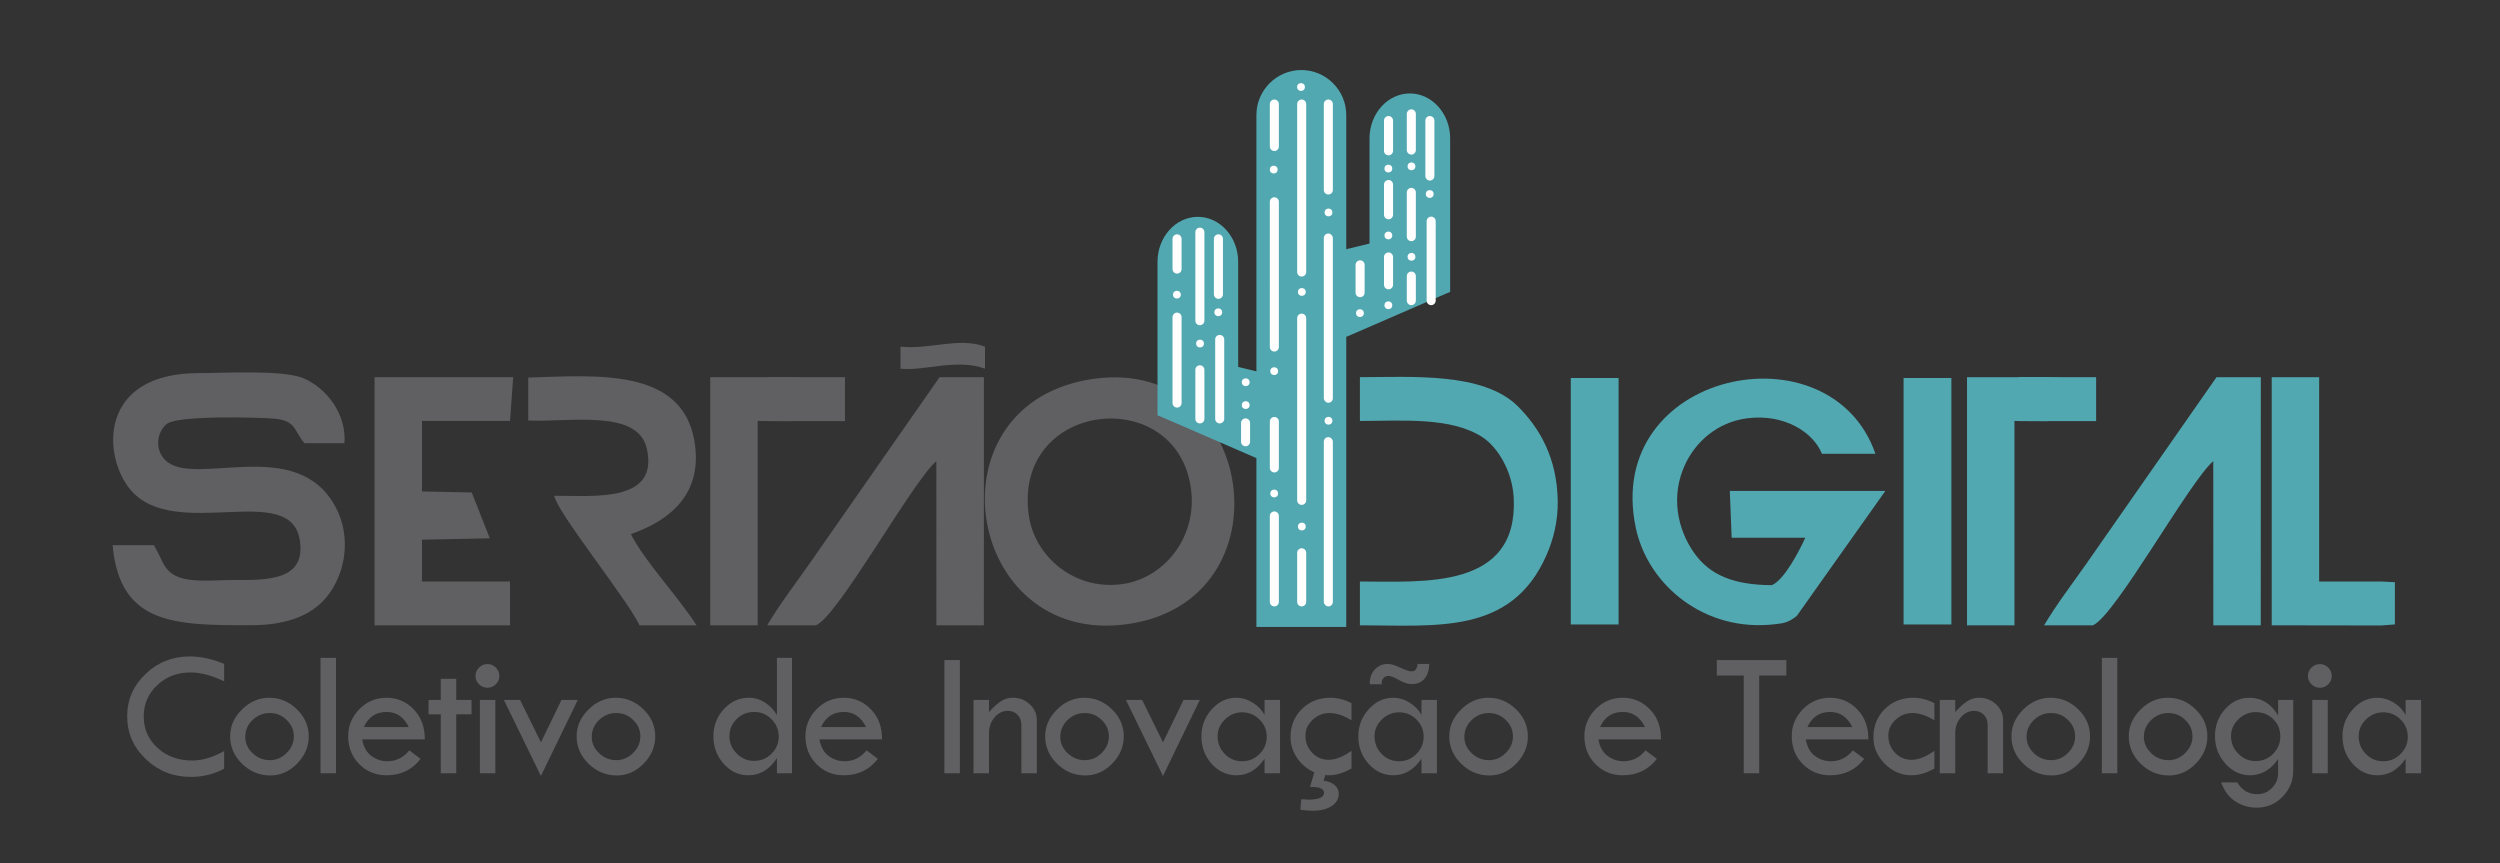 <?xml version="1.0" encoding="UTF-8"?>
<!DOCTYPE svg PUBLIC "-//W3C//DTD SVG 1.1//EN" "http://www.w3.org/Graphics/SVG/1.1/DTD/svg11.dtd">
<!-- Creator: CorelDRAW 2020 (64 Bit) -->
<svg xmlns="http://www.w3.org/2000/svg" xml:space="preserve" width="176.213mm" height="60.855mm" version="1.1" style="shape-rendering:geometricPrecision; text-rendering:geometricPrecision; image-rendering:optimizeQuality; fill-rule:evenodd; clip-rule:evenodd"
viewBox="0 0 17567.01 6066.69"
 xmlns:xlink="http://www.w3.org/1999/xlink"
 xmlns:xodm="http://www.corel.com/coreldraw/odm/2003">
 <rect x="0" y="0" width="17567.01" height="6066.69" fill="#333333" stroke="none"/>
 <defs>
  <style type="text/css">
   <![CDATA[
    .fil5 {fill:none}
    .fil2 {fill:#FEFEFE}
    .fil4 {fill:#606062}
    .fil0 {fill:#606062}
    .fil1 {fill:#51A8B1}
    .fil3 {fill:#51A8B1}
    .fil6 {fill:#606062;fill-rule:nonzero}
   ]]>
  </style>
 </defs>
 <g id="Camada_x0020_1">
  <path class="fil0" d="M7229.59 3624.62c-116.38,-805.97 1031.92,-934.5 1138.22,-197.27 49.73,344.82 -184.49,626.14 -463.36,674.03 -346.09,59.42 -633.27,-188.64 -674.86,-476.76zm408.55 -955.13c-1147.35,208.37 -834.02,1928.82 336.97,1707.2 1106.49,-209.44 826.63,-1918.53 -336.97,-1707.2z"/>
  <path class="fil1" d="M9906.62 656.63l0.02 0c155.84,0 283.31,142.05 283.31,315.59l0 1079.04 -566.66 78.95 0 -1157.99c0,-173.59 127.48,-315.59 283.32,-315.59z"/>
  <path class="fil1" d="M9144.27 492.16l0.01 0c173.57,0 315.58,142.04 315.58,315.59l0 3597.75 -631.21 0 0 -3597.75c0,-173.56 142.02,-315.59 315.61,-315.59z"/>
  <polygon class="fil1" points="9388.19,1768.42 9459.87,2367.06 10187.5,2051.6 9632.37,1709.19 "/>
  <path class="fil1" d="M8417 1523.66l-0.02 0c-155.85,0 -283.31,142.04 -283.31,315.58l0 1079.04 566.66 78.95 0 -1157.99c0,-173.59 -127.48,-315.58 -283.32,-315.58z"/>
  <polygon class="fil1" points="8935.43,2635.44 8863.75,3234.08 8136.12,2918.61 8691.24,2576.22 "/>
  <rect class="fil2" x="9302.17" y="3071.47" width="63.57" height="1189.64" rx="31.78" ry="31.78"/>
  <path class="fil2" d="M8954.57 2470.13l0 0c-17.49,0 -31.78,-14.3 -31.78,-31.78l0 -1020.39c0,-17.49 14.3,-31.78 31.78,-31.78l0 0c17.49,0 31.78,14.34 31.78,31.78l0 1020.39c0,17.46 -14.3,31.78 -31.78,31.78z"/>
  <rect class="fil2" x="9302.17" y="1640.6" width="63.57" height="1189.64" rx="31.78" ry="31.78"/>
  <path class="fil2" d="M8954.57 3319.8l0 0c-17.49,0 -31.78,-14.3 -31.78,-31.78l0 -326.29c0,-17.49 14.3,-31.78 31.78,-31.78l0 0c17.49,0 31.78,14.33 31.78,31.78l0 326.29c0,17.45 -14.3,31.78 -31.78,31.78z"/>
  <circle class="fil2" cx="9335.03" cy="2956.4" r="27.42"/>
  <circle class="fil2" cx="8953.49" cy="2004.01" r="27.42"/>
  <path class="fil2" d="M9333.96 699.28l0 0c17.49,0 31.78,14.32 31.78,31.78l0 603.9c0,17.48 -14.3,31.78 -31.78,31.78l0 0c-17.5,0 -31.78,-14.29 -31.78,-31.78l0 -603.9c0,-17.49 14.29,-31.78 31.78,-31.78z"/>
  <path class="fil2" d="M8954.57 4261.13l0 0c-17.49,0 -31.78,-14.32 -31.78,-31.78l0 -603.9c0,-17.48 14.3,-31.79 31.78,-31.79l0 0c17.49,0 31.78,14.3 31.78,31.79l0 603.9c0,17.49 -14.3,31.78 -31.78,31.78z"/>
  <circle class="fil2" cx="9335.03" cy="1492.9" r="27.42"/>
  <circle class="fil2" cx="8953.49" cy="3467.51" r="27.42"/>
  <path class="fil2" d="M9146.68 3852.46l0 0c17.49,0 31.78,14.31 31.78,31.78l0 345.09c0,17.47 -14.3,31.78 -31.78,31.78l0 0c-17.5,0 -31.78,-14.3 -31.78,-31.78l0 -345.09c0,-17.49 14.29,-31.78 31.78,-31.78z"/>
  <path class="fil2" d="M9146.68 2203.66l0 0c17.49,0 31.78,14.33 31.78,31.78l0 1280.45c0,17.46 -14.3,31.78 -31.78,31.78l0 0c-17.5,0 -31.78,-14.3 -31.78,-31.78l0 -1280.45c0,-17.49 14.29,-31.78 31.78,-31.78z"/>
  <circle class="fil2" cx="9147.75" cy="3699.89" r="27.42"/>
  <path class="fil2" d="M9146.68 699.28l0 0c17.49,0 31.78,14.34 31.78,31.78l0 1180.56c0,17.46 -14.3,31.78 -31.78,31.78l0 0c-17.5,0 -31.78,-14.3 -31.78,-31.78l0 -1180.56c0,-17.49 14.29,-31.78 31.78,-31.78z"/>
  <circle class="fil2" cx="9147.75" cy="2051.47" r="27.42"/>
  <circle class="fil2" cx="9141.94" cy="611.38" r="27.42"/>
  <circle class="fil2" cx="8953.49" cy="2608.02" r="27.42"/>
  <path class="fil2" d="M8954.57 1061.16l0 0c-17.49,0 -31.78,-14.3 -31.78,-31.78l0 -298.3c0,-17.49 14.3,-31.78 31.78,-31.78l0 0c17.49,0 31.78,14.33 31.78,31.78l0 298.3c0,17.46 -14.3,31.78 -31.78,31.78z"/>
  <circle class="fil2" cx="8950.23" cy="1191.58" r="27.42"/>
  <path class="fil2" d="M8270.98 1922.73l0 0c-17.49,0 -31.78,-14.29 -31.78,-31.78l0 -212.78c0,-17.49 14.3,-31.78 31.78,-31.78l0 0c17.49,0 31.78,14.35 31.78,31.78l0 212.78c0,17.44 -14.3,31.78 -31.78,31.78z"/>
  <path class="fil2" d="M8270.98 2864.06l0 0c-17.49,0 -31.78,-14.31 -31.78,-31.78l0 -603.9c0,-17.47 14.3,-31.78 31.78,-31.78l0 0c17.49,0 31.78,14.3 31.78,31.78l0 603.9c0,17.5 -14.3,31.78 -31.78,31.78z"/>
  <circle class="fil2" cx="8269.9" cy="2070.45" r="27.42"/>
  <path class="fil2" d="M8431.31 2566.64l0 0c17.49,0 31.78,14.32 31.78,31.78l0 345.1c0,17.47 -14.3,31.78 -31.78,31.78l0 0c-17.49,0 -31.78,-14.3 -31.78,-31.78l0 -345.1c0,-17.49 14.3,-31.78 31.78,-31.78z"/>
  <circle class="fil2" cx="8432.39" cy="2414.08" r="27.42"/>
  <path class="fil2" d="M8570.67 2353.24l0 0c17.5,0 31.79,14.35 31.79,31.78l0 558.5c0,17.44 -14.3,31.78 -31.79,31.78l0 0c-17.49,0 -31.78,-14.3 -31.78,-31.78l0 -558.5c0,-17.49 14.3,-31.78 31.78,-31.78z"/>
  <circle class="fil2" cx="8571.75" cy="2414.08" r="27.42"/>
  <path class="fil2" d="M8431.31 1599.49l0 0c17.49,0 31.78,14.33 31.78,31.78l0 622.08c0,17.46 -14.3,31.78 -31.78,31.78l0 0c-17.49,0 -31.78,-14.3 -31.78,-31.78l0 -622.08c0,-17.49 14.3,-31.78 31.78,-31.78z"/>
  <path class="fil2" d="M8561.6 2099.83l0 0c-17.49,0 -31.78,-14.3 -31.78,-31.78l0 -389.87c0,-17.49 14.3,-31.78 31.78,-31.78l0 0c17.49,0 31.78,14.37 31.78,31.78l0 389.87c0,17.42 -14.3,31.78 -31.78,31.78z"/>
  <circle class="fil2" cx="8560.51" cy="2194.32" r="27.42"/>
  <path class="fil2" d="M8752.33 2940.01l0 0c17.49,0 31.78,14.33 31.78,31.78l0 132.24c0,17.46 -14.3,31.78 -31.78,31.78l0 0c-17.49,0 -31.78,-14.3 -31.78,-31.78l0 -132.24c0,-17.49 14.3,-31.78 31.78,-31.78z"/>
  <circle class="fil2" cx="8753.4" cy="2846.46" r="27.42"/>
  <circle class="fil2" cx="8753.4" cy="2685.95" r="27.42"/>
  <path class="fil2" d="M9756.86 1091.67l0 0c-17.49,0 -31.78,-14.3 -31.78,-31.78l0 -212.78c0,-17.5 14.3,-31.79 31.78,-31.79l0 0c17.49,0 31.78,14.36 31.78,31.79l0 212.78c0,17.44 -14.3,31.78 -31.78,31.78z"/>
  <path class="fil2" d="M9756.86 2033l0 0c-17.49,0 -31.78,-14.32 -31.78,-31.78l0 -195.63c0,-17.47 14.3,-31.78 31.78,-31.78l0 0c17.49,0 31.78,14.32 31.78,31.78l0 195.63c0,17.47 -14.3,31.78 -31.78,31.78z"/>
  <circle class="fil2" cx="9755.78" cy="1184.53" r="27.42"/>
  <path class="fil2" d="M9917.17 1908.14l0 0c17.5,0 31.79,14.33 31.79,31.78l0 172.54c0,17.46 -14.3,31.78 -31.79,31.78l0 0c-17.49,0 -31.78,-14.3 -31.78,-31.78l0 -172.54c0,-17.5 14.3,-31.78 31.78,-31.78z"/>
  <circle class="fil2" cx="9918.26" cy="1804.39" r="27.42"/>
  <path class="fil2" d="M10056.54 1522.18l0 0c17.49,0 31.78,14.35 31.78,31.78l0 558.49c0,17.44 -14.3,31.78 -31.78,31.78l0 0c-17.49,0 -31.78,-14.3 -31.78,-31.78l0 -558.49c0,-17.5 14.3,-31.78 31.78,-31.78z"/>
  <circle class="fil2" cx="10057.63" cy="1583.01" r="27.42"/>
  <path class="fil2" d="M9917.17 1320.12l0 0c17.5,0 31.79,14.35 31.79,31.78l0 311.04c0,17.44 -14.3,31.78 -31.79,31.78l0 0c-17.49,0 -31.78,-14.3 -31.78,-31.78l0 -311.04c0,-17.49 14.3,-31.78 31.78,-31.78z"/>
  <path class="fil2" d="M10047.47 1268.76l0 0c-17.5,0 -31.79,-14.3 -31.79,-31.78l0 -389.86c0,-17.5 14.3,-31.79 31.79,-31.79l0 0c17.49,0 31.78,14.37 31.78,31.79l0 389.86c0,17.42 -14.3,31.78 -31.78,31.78z"/>
  <circle class="fil2" cx="10046.39" cy="1363.25" r="27.42"/>
  <path class="fil2" d="M9917.17 768.42l0 0c17.5,0 31.79,14.35 31.79,31.78l0 254.29c0,17.44 -14.3,31.78 -31.79,31.78l0 0c-17.49,0 -31.78,-14.3 -31.78,-31.78l0 -254.29c0,-17.49 14.3,-31.78 31.78,-31.78z"/>
  <circle class="fil2" cx="9918.26" cy="1168.71" r="27.42"/>
  <circle class="fil2" cx="9755.78" cy="2144.94" r="27.42"/>
  <path class="fil2" d="M9756.86 1541.02l0 0c-17.49,0 -31.78,-14.3 -31.78,-31.78l0 -212.78c0,-17.5 14.3,-31.79 31.78,-31.79l0 0c17.49,0 31.78,14.36 31.78,31.79l0 212.78c0,17.44 -14.3,31.78 -31.78,31.78z"/>
  <circle class="fil2" cx="9755.78" cy="1654.56" r="27.42"/>
  <path class="fil2" d="M9557.16 2088.36l0 0c-17.5,0 -31.79,-14.32 -31.79,-31.78l0 -195.63c0,-17.47 14.3,-31.78 31.79,-31.78l0 0c17.49,0 31.78,14.32 31.78,31.78l0 195.63c0,17.47 -14.3,31.78 -31.78,31.78z"/>
  <circle class="fil2" cx="9556.07" cy="2200.31" r="27.42"/>
  <path class="fil3" d="M14706.45 4393.85c158.83,-68.34 676.97,-1009.13 845.75,-1153.75l0.42 1153.75 333.34 0 0.39 -1743.6 -311.3 0 -915.51 1312.29c-99.75,142.11 -205.72,279.56 -296.04,431.31l342.95 0z"/>
  <path class="fil3" d="M9555.8 4393.85c536.85,0 1063.72,68.71 1310.53,-491.77 49.49,-112.35 81.42,-240.21 79.51,-380.13 -4.17,-305.52 -128.07,-515.7 -280.6,-667.24 -243.87,-242.29 -751.63,-204.46 -1109.44,-204.46l0 307.7c294.9,0 644.72,-30.57 864.96,116.74 101.25,67.68 205.9,232.7 215.73,422.6 33.61,648.94 -638.84,588.86 -1080.69,588.86l0 307.7z"/>
  <path class="fil0" d="M4494.01 4393.85l400.63 0c-132.64,-205.84 -366.94,-452.23 -461.53,-640.92 266.64,-92.84 512.79,-278.49 445.4,-658.97 -90.2,-509.36 -687.89,-455.96 -1166.66,-440.61l0 301.5c286.39,12.94 767.7,-82.09 832.36,194.18 89.86,384 -365.77,334.46 -649.67,334.46 20.46,117.67 513.32,727.89 599.48,910.36z"/>
  <polygon class="fil3" points="15962.88,4393.85 16732.19,4395.13 16828.38,4387.54 16828.46,4090.98 16732.1,4086.15 16296.21,4086.15 16296.21,2650.25 15962.88,2650.25 "/>
  <polygon class="fil0" points="5324.14,2957.95 5554.99,2959.21 5651.17,2951.66 5651.26,2655.08 5554.91,2650.25 4990.8,2650.25 4990.8,4393.85 5324.14,4393.85 "/>
  <polygon class="fil3" points="14155.19,2957.95 14386.03,2959.21 14482.21,2951.66 14482.32,2655.08 14385.94,2650.25 13821.85,2650.25 13821.85,4393.85 14155.19,4393.85 "/>
  <rect class="fil3" x="11037.63" y="2656.1" width="335.85" height="1731.9"/>
  <path class="fil0" d="M5733.67 4393.85c158.83,-68.34 676.97,-1009.13 845.76,-1153.75l0.41 1153.75 333.34 0 0.4 -1743.6 -311.31 0 -915.5 1312.29c-99.76,142.11 -205.73,279.56 -296.04,431.31l342.94 0z"/>
  <path class="fil0" d="M6327.56 2435.55c202.51,22.84 409.57,-68.53 593.81,0l0 155.04c-197.94,-73.08 -427.84,18.28 -593.81,0l0 -155.04z"/>
  <rect class="fil3" x="13376.11" y="2656.1" width="335.85" height="1731.9"/>
  <rect class="fil3" x="14184.24" y="2650.26" width="544.87" height="308.73"/>
  <rect class="fil4" x="5392.46" y="2650.26" width="544.87" height="308.73"/>
  <polygon class="fil0" points="2965.15,2957.95 3583.75,2957.95 3606.2,2650.25 2631.83,2650.25 2631.83,4393.85 3583.75,4393.85 3583.75,4086.15 2965.15,4086.15 2965.15,3792.11 3441.78,3782.6 3314.87,3460.44 2965.15,3453.35 "/>
  <path class="fil3" d="M13248.1 3449.62l-1092.94 0 12.82 328.84 517.63 0c-40.42,88.37 -148.05,298.49 -235.59,333.33 -266.9,-1.62 -434.26,-69.93 -544.51,-224.98 -123.13,-173.19 -163.73,-406.05 -66.86,-618.03 75.48,-165.19 228.78,-302.25 437.89,-329.41 259.83,-33.72 463.67,95.98 526.06,249.35l375.8 0c-316.19,-912.17 -1913.89,-580.7 -1684.39,518.22 84.88,406.47 486.18,737.68 977.68,679.33 51.93,-6.15 93.49,-8.14 154.59,-59.19l621.83 -877.46z"/>
  <path class="fil0" d="M1082.08 3831.12l-290.78 0c50.51,557.79 431.35,563.86 978.56,561.95 261.72,-0.92 439.38,-76.99 544.55,-223.2 116.29,-161.69 151.79,-402.33 44.96,-604.6 -273.99,-518.78 -1001.74,-129.82 -1200.11,-334.18 -75.96,-78.26 -54.47,-199.27 13.78,-253.05 76.09,-59.96 636.72,-46.27 755.31,-36.03 153.08,13.22 135.88,83.56 211.13,172.15l280.85 0c16.58,-212.4 -136.04,-393.4 -289.84,-456.99 -144.46,-59.74 -550.11,-35.33 -731.54,-35.57 -713.72,-0.91 -679.38,590.23 -479.61,822.88 311.04,362.2 1118.52,-67.45 1186.86,348.16 47.72,290.14 -230.68,283.56 -468.95,283.04 -111.43,-0.25 -278.17,18.31 -378.32,-19.08 -90.28,-33.71 -108.02,-91.11 -138.04,-151.48l-38.81 -74.01z"/>
  <rect class="fil5" x="-0" y="-0" width="17567.01" height="6066.69"/>
  <path class="fil6" d="M1575.13 4665.09l0 122.75c-85.68,-41.77 -164.74,-62.66 -236.78,-62.66 -92.27,0 -170.28,29.84 -233.58,89.29 -63.29,59.68 -94.84,132.78 -94.84,219.51 0,88.45 32.4,162.18 97.19,221.43 64.57,59.04 145.77,88.66 243.16,88.66 70.76,0 145.77,-22.16 224.84,-66.48l0 124.03c-72.04,38.36 -150.04,57.54 -234.22,57.54 -123.4,0 -228.67,-41.55 -316.05,-124.88 -87.59,-83.33 -131.28,-183.92 -131.28,-301.56 0,-115.51 43.06,-214.4 128.94,-296.66 86.09,-82.26 189.67,-123.39 310.93,-123.39 77.79,0 158.35,17.48 241.68,52.43zm41.94 508.71c0,-70.76 27.7,-133.41 83.33,-188.4 55.62,-54.98 119.55,-82.47 191.59,-82.47 74.16,0 138.95,27.07 194.36,81.2 55.41,54.13 83.11,117.21 83.11,189.67 0,72.68 -27.28,136.61 -81.62,192.02 -54.34,55.41 -117,83.11 -188.4,83.11 -76.08,0 -142.36,-27.28 -198.41,-82.05 -56.06,-54.77 -83.97,-119.13 -83.97,-193.08zm447.55 0.21c0,-44.11 -16.63,-82.27 -50.09,-114.86 -33.25,-32.61 -72.88,-48.81 -118.7,-48.81 -47.1,0 -87.59,16.41 -121.69,49.45 -33.89,33.03 -50.93,72.25 -50.93,118.06 0,43.68 17.27,81.84 51.57,114.66 34.31,32.61 74.81,49.02 121.06,49.02 44.96,0 84.39,-16.84 118.06,-50.29 33.89,-33.68 50.72,-72.68 50.72,-117.22zm187.72 -551.12l108.69 0 0 810.69 -108.69 0 0 -810.69zm732.65 572.86l-439.88 0c9.59,53.28 31.33,92.07 65.22,116.57 34.09,24.51 70.97,36.88 111.04,36.88 61.59,0 113.37,-25.58 154.93,-76.72l79.28 59.88c-59.47,76.93 -139.17,115.29 -239.12,115.29 -76.72,0 -140.66,-26.22 -192.44,-78.86 -51.57,-52.43 -77.36,-117.64 -77.36,-195.64 0,-73.1 26.22,-136.19 78.43,-189.89 52.21,-53.48 115.93,-80.34 191.38,-80.34 74.16,0 137.67,27.07 190.52,81.41 52.86,54.34 78.86,124.88 78.01,211.42zm-428.37 -86.95l315.83 0c-35.16,-70.76 -86.95,-106.13 -155.36,-106.13 -74.8,0 -128.29,35.37 -160.47,106.13zm540.64 -338.86l108.69 0 0 148.33 107.41 0 0 101.02 -107.41 0 0 414.3 -108.69 0 0 -414.3 -85.67 0 0 -101.02 85.67 0 0 -148.33zm243.99 -20.46c0,-22.59 8.31,-41.98 24.93,-58.39 16.84,-16.41 36.45,-24.72 59.46,-24.72 22.59,0 41.99,8.31 58.4,24.72 16.41,16.41 24.72,35.8 24.72,58.39 0,22.81 -8.31,42.41 -24.72,58.82 -16.41,16.2 -35.81,24.29 -58.4,24.29 -23.01,0 -42.62,-8.09 -59.46,-24.29 -16.62,-16.41 -24.93,-36.01 -24.93,-58.82zm30.69 168.79l108.69 0 0 515.32 -108.69 0 0 -515.32zm168.75 0l113.81 0 146.62 297.94 144.28 -297.94 114.45 0 -258.94 534.5 -260.22 -534.5zm511.23 255.53c0,-70.76 27.7,-133.41 83.33,-188.4 55.62,-54.98 119.55,-82.47 191.59,-82.47 74.16,0 138.95,27.07 194.36,81.2 55.41,54.13 83.11,117.21 83.11,189.67 0,72.68 -27.28,136.61 -81.62,192.02 -54.34,55.41 -117,83.11 -188.4,83.11 -76.08,0 -142.36,-27.28 -198.41,-82.05 -56.06,-54.77 -83.97,-119.13 -83.97,-193.08zm447.55 0.21c0,-44.11 -16.63,-82.27 -50.09,-114.86 -33.25,-32.61 -72.88,-48.81 -118.7,-48.81 -47.1,0 -87.59,16.41 -121.69,49.45 -33.89,33.03 -50.93,72.25 -50.93,118.06 0,43.68 17.27,81.84 51.57,114.66 34.31,32.61 74.81,49.02 121.06,49.02 44.96,0 84.39,-16.84 118.06,-50.29 33.89,-33.68 50.72,-72.68 50.72,-117.22zm959.84 -551.12l106.13 0 0 810.69 -106.13 0 0 -107.41c-51.36,80.98 -118.49,121.47 -201.61,121.47 -67.13,0 -124.67,-26.86 -172.63,-80.77 -47.95,-53.7 -72.04,-118.28 -72.04,-193.72 0,-73.95 24.51,-137.25 73.53,-190.53 48.8,-53.07 107.2,-79.7 174.97,-79.7 40.7,0 78.43,11.3 113.59,33.68 35.16,22.59 63.29,51.78 84.18,88.02l0 -401.73zm12.79 551.34c0,-46.25 -17.06,-86.53 -50.94,-120.42 -33.89,-34.09 -74.37,-51.14 -121.47,-51.14 -48.59,0 -89.72,16.62 -123.39,49.87 -33.89,33.25 -50.72,73.74 -50.72,121.69 0,46.03 17.26,86.3 51.57,120.62 34.31,34.52 74.38,51.79 120.2,51.79 48.59,0 89.93,-16.62 123.82,-50.09 33.89,-33.46 50.94,-74.16 50.94,-122.32zm725.84 21.52l-439.88 0c9.59,53.28 31.33,92.07 65.22,116.57 34.09,24.51 70.97,36.88 111.04,36.88 61.59,0 113.37,-25.58 154.93,-76.72l79.28 59.88c-59.47,76.93 -139.17,115.29 -239.12,115.29 -76.72,0 -140.66,-26.22 -192.44,-78.86 -51.57,-52.43 -77.36,-117.64 -77.36,-195.64 0,-73.1 26.22,-136.19 78.43,-189.89 52.21,-53.48 115.93,-80.34 191.38,-80.34 74.16,0 137.67,27.07 190.52,81.41 52.86,54.34 78.86,124.88 78.01,211.42zm-428.37 -86.95l315.83 0c-35.16,-70.76 -86.95,-106.13 -155.36,-106.13 -74.8,0 -128.29,35.37 -160.47,106.13zm6294.03 -470.56l488.46 0 0 108.69 -190.52 0 0 686.66 -108.69 0 0 -686.66 -189.24 0 0 -108.69zm-5427.53 0l108.68 0 0 795.35 -108.68 0 0 -795.35zm204.55 795.35l0 -515.32 108.68 0 0 85.47c30.9,-34.53 59.04,-59.88 84.19,-76.3 25.14,-16.41 53.28,-24.5 84.18,-24.5 46.25,0 85.88,15.34 118.7,46.25 32.82,30.9 49.23,67.98 49.23,111.46l0 372.96 -108.68 0 0 -341.41c0,-28.13 -8.95,-51.14 -27.07,-69.68 -17.9,-18.33 -40.7,-27.49 -68.42,-27.49 -36.01,0 -66.91,15.34 -93.13,46.04 -26,30.69 -39,67.77 -39,111.25l0 281.31 -108.68 0zm503.55 -259.79c0,-70.76 27.7,-133.41 83.33,-188.4 55.62,-54.98 119.55,-82.47 191.59,-82.47 74.16,0 138.95,27.07 194.36,81.2 55.41,54.13 83.11,117.21 83.11,189.67 0,72.68 -27.28,136.61 -81.62,192.02 -54.34,55.41 -117,83.11 -188.4,83.11 -76.08,0 -142.36,-27.28 -198.41,-82.05 -56.06,-54.77 -83.97,-119.13 -83.97,-193.08zm447.55 0.21c0,-44.11 -16.63,-82.27 -50.09,-114.86 -33.25,-32.61 -72.88,-48.81 -118.7,-48.81 -47.1,0 -87.59,16.41 -121.69,49.45 -33.89,33.03 -50.93,72.25 -50.93,118.06 0,43.68 17.27,81.84 51.57,114.66 34.31,32.61 74.81,49.02 121.06,49.02 44.96,0 84.39,-16.84 118.06,-50.29 33.89,-33.68 50.72,-72.68 50.72,-117.22zm119.95 -255.74l113.81 0 146.62 297.94 144.28 -297.94 114.45 0 -258.94 534.5 -260.22 -534.5zm974.12 0l108.68 0 0 515.32 -108.68 0 0 -102.29c-53.07,77.57 -118.7,116.36 -197.13,116.36 -67.99,0 -126.17,-26.64 -174.33,-80.13 -48.16,-53.28 -72.25,-118.06 -72.25,-194.36 0,-72.25 24.29,-135.33 72.88,-189.25 48.59,-53.91 105.7,-80.98 171.13,-80.98 40.49,0 78.86,11.09 115.29,33.46 36.24,22.17 64.36,51.15 84.4,86.74l0 -104.86zm15.34 258.51c0,-47.09 -17.05,-87.59 -50.93,-121.05 -33.89,-33.68 -74.59,-50.51 -121.9,-50.51 -46.25,0 -86.52,16.63 -120.84,50.09 -34.31,33.46 -51.57,72.68 -51.57,117.86 0,48.8 16.83,90.36 50.29,124.67 33.46,34.3 74.16,51.36 122.11,51.36 47.31,0 88.02,-17.06 121.9,-51.15 33.89,-33.89 50.93,-74.38 50.93,-121.27zm303.87 352.71l30.69 -102.51c-50.93,-22.37 -91.43,-56.26 -121.9,-101.66 -30.48,-45.18 -45.61,-93.13 -45.61,-144.06 0,-80.13 26.65,-146.41 79.92,-199.26 53.28,-52.64 120.2,-79.07 200.54,-79.07 47.74,0 97.18,12.36 147.9,37.09l0 121.47c-54.56,-34.1 -106.13,-51.15 -154.93,-51.15 -44.97,0 -84.18,15.77 -118.06,47.52 -33.68,31.54 -50.51,68.63 -50.51,111.26 0,47.73 15.77,88.01 47.52,120.84 31.54,32.6 70.33,49.01 116.15,49.01 46.68,0 99.95,-20.89 159.84,-62.66l0 124.04c-55.41,31.54 -109.11,47.31 -161.11,47.31 -10.45,0 -18.11,-0.64 -23.02,-1.91l-11.5 40.28c33.67,4.05 59.88,14.5 78.43,31.11 18.53,16.84 27.7,36.87 27.7,60.74 0,35.8 -16.84,64.57 -50.3,86.3 -33.46,21.95 -78.64,32.83 -135.11,32.83 -24.72,0 -52.64,-2.56 -84.39,-7.47l6.18 -73.09 14.49 0 34.31 2.55c74.16,0 111.25,-15.77 111.25,-47.52 0,-27.91 -29.2,-41.98 -87.8,-41.98l-10.66 0zm783.38 -611.22l108.68 0 0 515.32 -108.68 0 0 -102.29c-53.07,77.57 -118.7,116.36 -197.13,116.36 -67.99,0 -126.17,-26.64 -174.33,-80.13 -48.16,-53.28 -72.25,-118.06 -72.25,-194.36 0,-72.25 24.29,-135.33 72.88,-189.25 48.59,-53.91 105.7,-80.98 171.13,-80.98 40.49,0 78.86,11.09 115.29,33.46 36.24,22.17 64.36,51.15 84.4,86.74l0 -104.86zm15.34 258.51c0,-47.09 -17.05,-87.59 -50.93,-121.05 -33.89,-33.68 -74.59,-50.51 -121.9,-50.51 -46.25,0 -86.52,16.63 -120.84,50.09 -34.31,33.46 -51.57,72.68 -51.57,117.86 0,48.8 16.83,90.36 50.29,124.67 33.46,34.3 74.16,51.36 122.11,51.36 47.31,0 88.02,-17.06 121.9,-51.15 33.89,-33.89 50.93,-74.38 50.93,-121.27zm-295.38 -368.48l-83.11 0 0 -8.09c0,-39 12.14,-71.18 36.23,-96.75 24.09,-25.58 54.55,-38.36 91.64,-38.36 19.18,0 47.95,8.73 86.1,26.21 38.36,17.48 64.14,26.22 77.36,26.22 14.7,0 25.14,-4.27 31.54,-12.58 6.39,-8.3 10.87,-21.52 13.42,-39.85l81.84 0c-1.7,45.82 -13.21,80.98 -34.52,105.27 -21.52,24.51 -50.5,36.66 -87.16,36.66 -27.92,0 -58.82,-9.8 -92.92,-29.41 -33.67,-18.75 -57.96,-28.13 -73.09,-28.13 -14.07,0 -25.58,4.9 -34.31,14.92 -8.74,9.8 -13,22.59 -13,38.36l0 5.53zm475.21 365.5c0,-70.76 27.7,-133.41 83.33,-188.4 55.62,-54.98 119.55,-82.47 191.59,-82.47 74.16,0 138.95,27.07 194.36,81.2 55.41,54.13 83.11,117.21 83.11,189.67 0,72.68 -27.28,136.61 -81.62,192.02 -54.34,55.41 -117,83.11 -188.4,83.11 -76.08,0 -142.36,-27.28 -198.41,-82.05 -56.06,-54.77 -83.97,-119.13 -83.97,-193.08zm447.55 0.21c0,-44.11 -16.63,-82.27 -50.09,-114.86 -33.25,-32.61 -72.88,-48.81 -118.7,-48.81 -47.1,0 -87.59,16.41 -121.69,49.45 -33.89,33.03 -50.93,72.25 -50.93,118.06 0,43.68 17.27,81.84 51.57,114.66 34.31,32.61 74.81,49.02 121.06,49.02 44.96,0 84.39,-16.84 118.06,-50.29 33.89,-33.68 50.72,-72.68 50.72,-117.22zm1040.4 21.74l-439.88 0c9.59,53.28 31.33,92.07 65.22,116.57 34.09,24.51 70.97,36.88 111.04,36.88 61.59,0 113.37,-25.58 154.93,-76.72l79.28 59.88c-59.47,76.93 -139.17,115.29 -239.12,115.29 -76.72,0 -140.66,-26.22 -192.44,-78.86 -51.57,-52.43 -77.36,-117.64 -77.36,-195.64 0,-73.1 26.22,-136.19 78.43,-189.89 52.21,-53.48 115.93,-80.34 191.38,-80.34 74.16,0 137.67,27.07 190.52,81.41 52.86,54.34 78.86,124.88 78.01,211.42zm-428.37 -86.95l315.83 0c-35.16,-70.76 -86.95,-106.13 -155.36,-106.13 -74.8,0 -128.29,35.37 -160.47,106.13zm1885.37 86.95l-439.88 0c9.59,53.28 31.33,92.07 65.22,116.57 34.09,24.51 70.97,36.88 111.04,36.88 61.59,0 113.37,-25.58 154.93,-76.72l79.28 59.88c-59.47,76.93 -139.17,115.29 -239.12,115.29 -76.72,0 -140.66,-26.22 -192.44,-78.86 -51.57,-52.43 -77.36,-117.64 -77.36,-195.64 0,-73.1 26.22,-136.19 78.43,-189.89 52.21,-53.48 115.93,-80.34 191.38,-80.34 74.16,0 137.67,27.07 190.52,81.41 52.86,54.34 78.86,124.88 78.01,211.42zm-428.37 -86.95l315.83 0c-35.16,-70.76 -86.95,-106.13 -155.36,-106.13 -74.8,0 -128.29,35.37 -160.47,106.13zm892.28 167.5l0 124.04c-55.41,31.54 -109.11,47.31 -161.11,47.31 -71.18,0 -133.42,-26.86 -186.9,-80.34 -53.49,-53.71 -80.35,-115.72 -80.35,-186.05 0,-80.13 26.65,-146.41 79.92,-199.26 53.28,-52.64 120.2,-79.07 200.54,-79.07 47.74,0 97.18,12.36 147.9,37.09l0 121.47c-54.56,-34.1 -106.13,-51.15 -154.93,-51.15 -44.97,0 -84.18,15.77 -118.06,47.52 -33.68,31.54 -50.51,68.63 -50.51,111.26 0,47.73 15.77,88.01 47.52,120.84 31.54,32.6 70.33,49.01 116.15,49.01 46.68,0 99.95,-20.89 159.84,-62.66zm37.9 157.28l0 -515.32 108.68 0 0 85.47c30.9,-34.53 59.04,-59.88 84.19,-76.3 25.14,-16.41 53.28,-24.5 84.18,-24.5 46.25,0 85.88,15.34 118.7,46.25 32.82,30.9 49.23,67.98 49.23,111.46l0 372.96 -108.68 0 0 -341.41c0,-28.13 -8.95,-51.14 -27.07,-69.68 -17.9,-18.33 -40.7,-27.49 -68.42,-27.49 -36.01,0 -66.91,15.34 -93.13,46.04 -26,30.69 -39,67.77 -39,111.25l0 281.31 -108.68 0zm503.55 -259.79c0,-70.76 27.7,-133.41 83.33,-188.4 55.62,-54.98 119.55,-82.47 191.59,-82.47 74.16,0 138.95,27.07 194.36,81.2 55.41,54.13 83.11,117.21 83.11,189.67 0,72.68 -27.28,136.61 -81.62,192.02 -54.34,55.41 -117,83.11 -188.4,83.11 -76.08,0 -142.36,-27.28 -198.41,-82.05 -56.06,-54.77 -83.97,-119.13 -83.97,-193.08zm447.55 0.21c0,-44.11 -16.63,-82.27 -50.09,-114.86 -33.25,-32.61 -72.88,-48.81 -118.7,-48.81 -47.1,0 -87.59,16.41 -121.69,49.45 -33.89,33.03 -50.93,72.25 -50.93,118.06 0,43.68 17.27,81.84 51.57,114.66 34.31,32.61 74.81,49.02 121.06,49.02 44.96,0 84.39,-16.84 118.06,-50.29 33.89,-33.68 50.72,-72.68 50.72,-117.22zm187.72 -551.12l108.69 0 0 810.69 -108.69 0 0 -810.69zm189.2 550.91c0,-70.76 27.7,-133.41 83.33,-188.4 55.62,-54.98 119.55,-82.47 191.59,-82.47 74.16,0 138.95,27.07 194.36,81.2 55.41,54.13 83.11,117.21 83.11,189.67 0,72.68 -27.28,136.61 -81.62,192.02 -54.34,55.41 -117,83.11 -188.4,83.11 -76.08,0 -142.36,-27.28 -198.41,-82.05 -56.06,-54.77 -83.97,-119.13 -83.97,-193.08zm447.55 0.21c0,-44.11 -16.63,-82.27 -50.09,-114.86 -33.25,-32.61 -72.88,-48.81 -118.7,-48.81 -47.1,0 -87.59,16.41 -121.69,49.45 -33.89,33.03 -50.93,72.25 -50.93,118.06 0,43.68 17.27,81.84 51.57,114.66 34.31,32.61 74.81,49.02 121.06,49.02 44.96,0 84.39,-16.84 118.06,-50.29 33.89,-33.68 50.72,-72.68 50.72,-117.22zm602.02 -255.74l106.13 0 0 494.64c0,72.88 -25.15,134.9 -75.23,185.85 -50.09,50.93 -110.83,76.5 -182.01,76.5 -54.13,0 -103.79,-14.7 -149.18,-43.9 -45.39,-29.41 -78.64,-73.95 -99.95,-133.84l112.52 0c33.68,55.41 80.56,83.11 140.45,83.11 40.7,0 75.45,-14.7 104.22,-44.11 28.77,-29.19 43.05,-64.57 43.05,-105.7l0 -97.39c-52.43,76.07 -118.49,114.23 -198.42,114.23 -65.85,0 -123.18,-27.28 -171.98,-81.63 -48.81,-54.34 -73.31,-118.7 -73.31,-192.86 0,-74.38 23.87,-137.89 71.39,-190.74 47.74,-53.07 104.43,-79.49 170.07,-79.49 85.03,0 152.38,41.34 202.24,124.04l0 -108.69zm15.34 256.17c0,-48.59 -16.84,-89.08 -50.29,-121.69 -33.46,-32.6 -75.02,-48.8 -124.46,-48.8 -45.4,0 -85.47,16.84 -119.99,50.72 -34.52,33.89 -51.79,72.88 -51.79,117.21 0,47.95 17.05,89.3 51.15,124.04 34.09,34.74 74.8,52 121.9,52 47.73,0 88.66,-16.84 122.54,-50.72 33.89,-33.89 50.93,-74.8 50.93,-122.75zm193.9 -424.96c0,-22.59 8.31,-41.98 24.93,-58.39 16.84,-16.41 36.45,-24.72 59.46,-24.72 22.59,0 41.99,8.31 58.4,24.72 16.41,16.41 24.72,35.8 24.72,58.39 0,22.81 -8.31,42.41 -24.72,58.82 -16.41,16.2 -35.81,24.29 -58.4,24.29 -23.01,0 -42.62,-8.09 -59.46,-24.29 -16.62,-16.41 -24.93,-36.01 -24.93,-58.82zm30.69 168.79l108.69 0 0 515.32 -108.69 0 0 -515.32zm655.93 0l108.68 0 0 515.32 -108.68 0 0 -102.29c-53.07,77.57 -118.7,116.36 -197.13,116.36 -67.99,0 -126.17,-26.64 -174.33,-80.13 -48.16,-53.28 -72.25,-118.06 -72.25,-194.36 0,-72.25 24.29,-135.33 72.88,-189.25 48.59,-53.91 105.7,-80.98 171.13,-80.98 40.49,0 78.86,11.09 115.29,33.46 36.24,22.17 64.36,51.15 84.4,86.74l0 -104.86zm15.34 258.51c0,-47.09 -17.05,-87.59 -50.93,-121.05 -33.89,-33.68 -74.59,-50.51 -121.9,-50.51 -46.25,0 -86.52,16.63 -120.84,50.09 -34.31,33.46 -51.57,72.68 -51.57,117.86 0,48.8 16.83,90.36 50.29,124.67 33.46,34.3 74.16,51.36 122.11,51.36 47.31,0 88.02,-17.06 121.9,-51.15 33.89,-33.89 50.93,-74.38 50.93,-121.27z"/>
 </g>
</svg>

